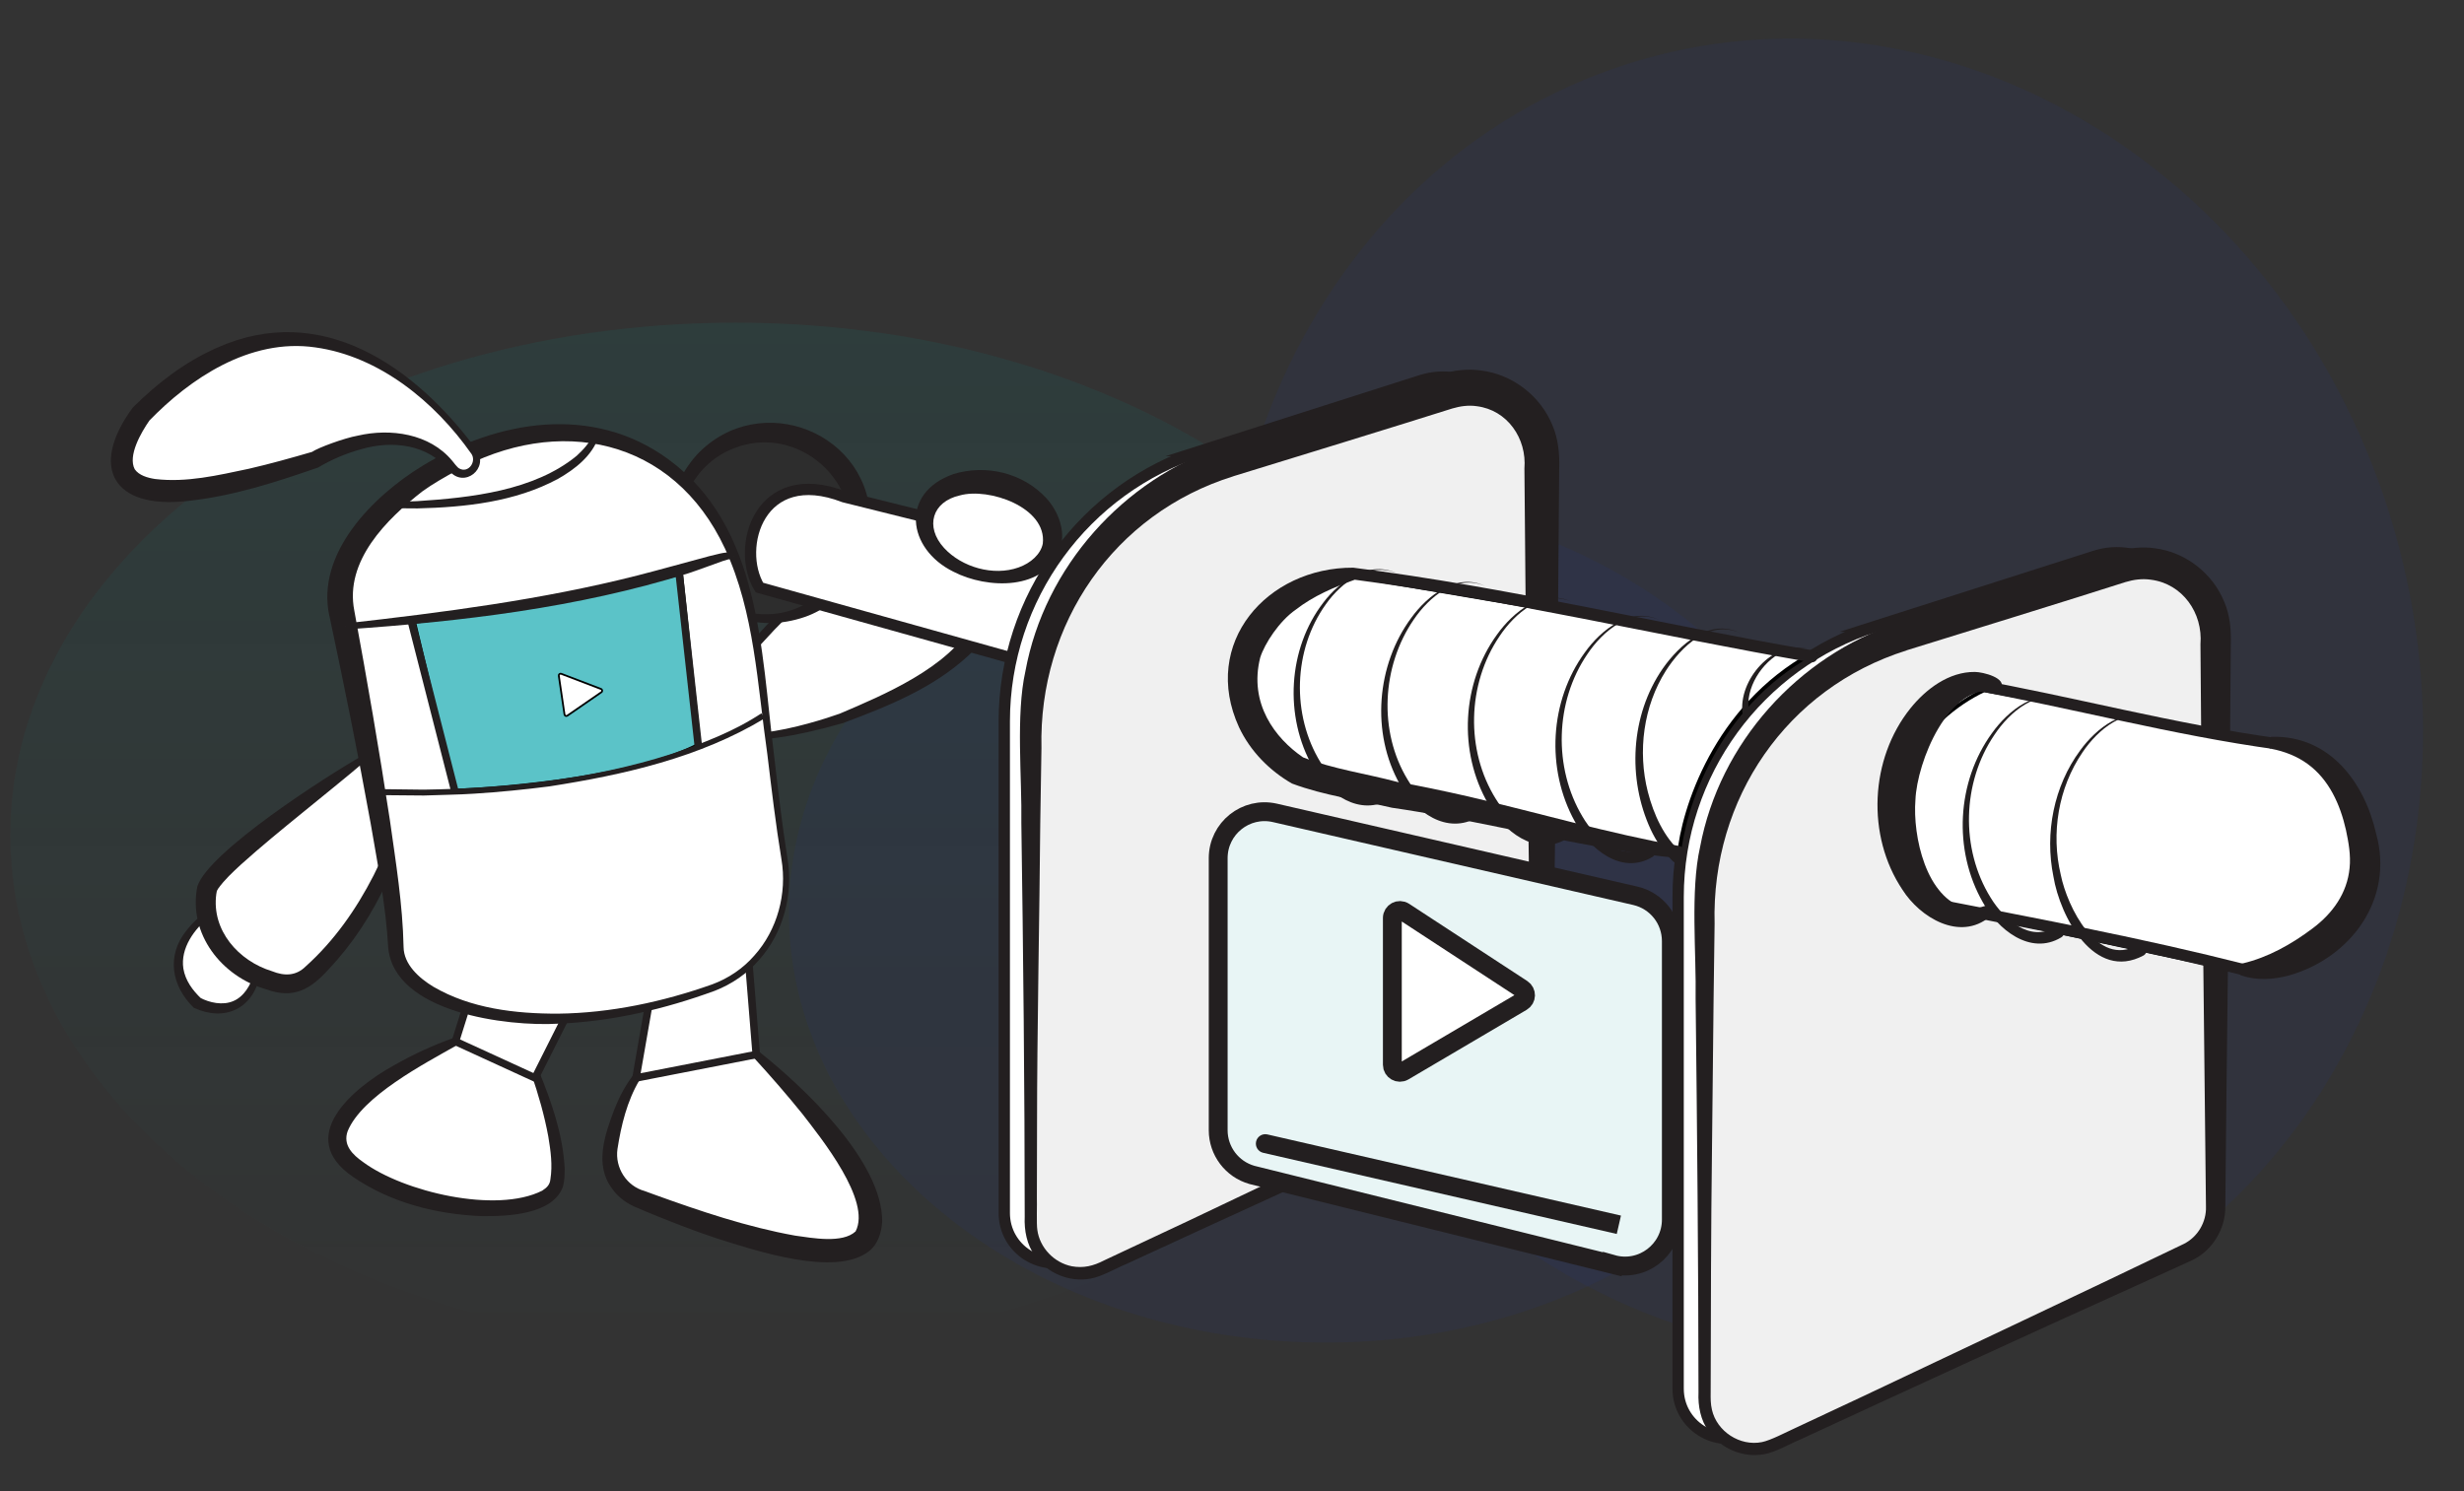<svg width="304" height="184" viewBox="0 0 304 184" fill="none" xmlns="http://www.w3.org/2000/svg">
<rect x="0" y="0" width="304" height="184" fill="#333333" stroke="none"/>
<path opacity="0.1" d="M90.755 166.275C140.176 166.275 180.239 137.966 180.239 103.045C180.239 68.123 140.176 39.814 90.755 39.814C41.335 39.814 1.271 68.123 1.271 103.045C1.271 137.966 41.335 166.275 90.755 166.275Z" fill="url(#paint0_linear_336_5039)"/>
<path opacity="0.05" d="M97.364 111.158C96.39 140.021 124.79 164.404 160.798 165.619C196.805 166.835 226.785 144.422 227.759 115.559C228.733 86.696 200.333 62.312 164.325 61.097C128.318 59.882 98.338 82.295 97.364 111.158Z" fill="#122AF5"/>
<path opacity="0.05" d="M252.678 162.665C290.569 148.12 308.854 101.969 293.519 59.584C278.184 17.199 235.036 -5.371 197.146 9.174C159.255 23.719 140.97 69.87 156.305 112.255C171.64 154.641 214.788 177.21 252.678 162.665Z" fill="#122AF5"/>
<path d="M103.79 88.645C103.79 88.645 75.956 98.118 94.713 77.809C113.476 57.5 120.278 71.031 120.278 71.031C120.278 71.031 128.725 79.158 103.79 88.645Z" fill="white"/>
<path d="M103.998 89.226C78.453 96.515 87.971 82.612 100.233 71.636C104.974 67.518 112.371 63.251 118.38 67.389C119.565 68.222 120.58 69.245 121.313 70.51L121.081 70.197C124.182 73.601 122.493 78.186 119.465 80.905C115.081 84.949 109.487 87.177 103.998 89.226ZM103.582 88.07C109.051 85.748 117.023 82.374 119.976 77.01C120.645 75.67 120.803 74.241 120.189 72.926C119.976 72.415 119.56 71.984 119.243 71.552C114.893 64.159 106.183 68.441 101.05 72.638C99.098 74.182 97.275 75.903 95.541 77.714C93.029 80.419 90.329 83.197 88.907 86.631C86.425 93.677 100.629 89.122 103.577 88.07H103.582Z" fill="#231F20"/>
<path d="M94.717 76.33C101.044 76.33 106.173 71.193 106.173 64.856C106.173 58.52 101.044 53.383 94.717 53.383C88.39 53.383 83.261 58.52 83.261 64.856C83.261 71.193 88.39 76.33 94.717 76.33Z" fill="#2D2D2D"/>
<path d="M104.945 64.856C104.668 57.766 97.45 52.729 90.741 55.243C85.245 57.215 82.406 63.623 84.603 69.053C86.154 73.113 90.368 75.959 94.717 75.784C100.448 75.733 105.231 70.46 104.945 64.856ZM107.398 64.856C107.329 69.806 104.003 74.452 99.368 76.104C87.02 80.399 77.226 65.927 85.979 56.108C93.748 47.879 107.696 53.371 107.398 64.856Z" fill="#231F20"/>
<path d="M136.147 69.274L104.142 61.305C93.692 57.274 90.706 67.575 93.692 72.501L128.775 82.309C128.775 82.309 130.023 72.123 136.152 69.274H136.147Z" fill="white" stroke="#231F20" stroke-width="1.395" stroke-miterlimit="10"/>
<path d="M231.419 77.268L258.45 68.634C264.212 66.793 270.093 71.1 270.093 77.154V147.701C270.093 150.088 268.71 152.256 266.55 153.263L215.748 176.916C211.691 178.807 207.043 175.84 207.043 171.354V110.681C207.043 95.418 216.903 81.907 231.424 77.268H231.419Z" fill="white" stroke="#231F20" stroke-width="1.395" stroke-miterlimit="10"/>
<path d="M148.28 55.595L175.311 46.961C181.073 45.12 186.954 49.427 186.954 55.48V126.028C186.954 128.414 185.571 130.583 183.411 131.59L132.609 155.243C128.552 157.134 123.905 154.166 123.905 149.681V89.007C123.905 73.745 133.764 60.234 148.285 55.595H148.28Z" fill="white" stroke="#231F20" stroke-width="1.395" stroke-miterlimit="10"/>
<path d="M234.689 78.568L261.72 69.934C267.482 68.094 273.363 72.4 273.363 78.454V148.996C273.363 151.383 271.98 153.551 269.82 154.558L219.018 178.211C214.961 180.102 210.313 177.135 210.313 172.649V111.976C210.313 96.713 220.173 83.202 234.694 78.563L234.689 78.568Z" fill="#F0F0F0"/>
<path d="M234.149 76.876C240.233 74.881 255.096 69.964 261.046 68.084C262.592 67.617 264.291 67.414 265.896 67.662C269.647 68.138 272.971 70.733 274.403 74.221C275.126 75.874 275.29 77.719 275.23 79.496L275.156 88.75C275.111 103.129 274.671 134.274 274.552 148.887C274.596 151.621 272.936 154.35 270.439 155.511L268.314 156.484L264.108 158.394C251.955 163.862 234.149 172.059 222.1 177.631C220.827 178.147 219.103 179.189 217.656 179.442C215.08 179.913 212.345 178.782 210.834 176.643C209.808 175.279 209.481 173.478 209.555 171.821C209.546 156.652 209.382 138.522 209.199 123.249C209.303 117.717 208.53 109.907 209.749 104.523C212.147 91.697 221.808 80.96 234.149 76.886V76.876ZM235.224 80.26C220.445 84.909 211.126 98.564 211.542 113.99L211.418 123.244L211.22 141.747C211.091 151.477 211.081 162.051 211.057 171.816C211.047 172.57 211.047 173.23 211.21 173.939C211.81 176.634 214.668 178.489 217.373 177.948C218.458 177.735 220.361 176.723 221.446 176.232L229.814 172.312C241.065 166.978 258.272 158.875 269.439 153.487C271.143 152.633 272.233 150.802 272.164 148.882C272.134 147.106 271.752 110.026 271.708 107.247C271.653 101.194 271.534 85.361 271.485 79.491C271.802 75.645 269.28 72.028 265.361 71.532C264.306 71.378 263.251 71.517 262.23 71.825C256.359 73.715 241.298 78.369 235.219 80.25L235.224 80.26Z" fill="#231F20"/>
<path d="M151.55 56.895L178.581 48.261C184.343 46.42 190.223 50.727 190.223 56.781V127.328C190.223 129.714 188.841 131.883 186.681 132.89L135.879 156.543C131.822 158.434 127.174 155.466 127.174 150.981V90.308C127.174 75.045 137.034 61.534 151.555 56.895H151.55Z" fill="#F0F0F0"/>
<path d="M150.955 55.014C157.039 53.005 171.892 48.068 177.833 46.162C179.413 45.671 181.152 45.472 182.797 45.726C186.632 46.222 190.05 48.861 191.521 52.444C192.255 54.126 192.433 56.016 192.369 57.822L192.294 67.076C192.215 81.456 191.71 112.601 191.546 127.214C191.586 129.992 189.892 132.766 187.355 133.942L185.225 134.91L181.013 136.81C168.845 142.243 151.02 150.4 138.971 155.968C137.692 156.484 135.973 157.526 134.522 157.779C131.945 158.25 129.201 157.114 127.7 154.97C126.679 153.606 126.352 151.805 126.426 150.147C126.426 134.979 126.238 116.848 126.01 101.576C126.104 96.034 125.307 88.224 126.511 82.825C128.874 69.949 138.584 59.127 150.955 55.024V55.014ZM152.154 58.775C137.425 63.365 128.121 76.96 128.492 92.312L128.344 101.566C128.254 112.437 127.947 127.844 127.947 138.571L127.927 147.825C127.962 148.505 127.863 151.021 127.982 151.765C128.279 153.973 130.063 155.819 132.238 156.25C133.675 156.508 134.883 156.221 136.221 155.526L138.312 154.543L146.675 150.619C157.921 145.275 175.103 137.118 186.255 131.709C187.92 130.871 188.97 129.084 188.901 127.209C188.861 125.432 188.4 88.353 188.346 85.574C188.276 79.521 188.118 63.687 188.078 57.818C188.385 54.111 185.983 50.593 182.192 50.122C181.177 49.973 180.161 50.117 179.18 50.405C173.304 52.27 158.233 56.905 152.149 58.77L152.154 58.775Z" fill="#231F20"/>
<path d="M129.749 67.364C130.542 64.317 127.7 60.938 123.403 59.817C119.105 58.696 114.979 60.257 114.187 63.304C113.394 66.351 116.235 69.73 120.533 70.851C124.83 71.972 128.957 70.411 129.749 67.364Z" fill="white"/>
<path d="M128.656 67.076C129.181 62.606 121.987 60.125 118.42 61.132C115.007 61.896 114.085 64.997 116.473 67.612C118.663 69.999 122.572 71.12 125.654 70.024C127.184 69.488 128.408 68.371 128.656 67.076ZM130.836 67.647C128.958 72.941 121.789 72.698 117.632 70.545C111.895 67.716 111.023 60.804 117.647 58.492C121.67 57.267 126.194 58.348 129.082 61.459C130.543 63.067 131.495 65.439 130.836 67.647Z" fill="#231F20"/>
<path d="M198.922 156.007L154.457 144.977C151.995 144.277 150.296 142.025 150.296 139.464V105.893C150.296 102.211 153.714 99.482 157.301 100.306L201.766 110.537C204.367 111.137 206.205 113.45 206.205 116.124V150.49C206.205 154.29 202.579 157.039 198.922 156.002V156.007Z" fill="#E8F5F5" stroke="#231F20" stroke-width="2.326" stroke-miterlimit="10"/>
<path d="M173.222 112.5C172.603 112.096 171.783 112.539 171.783 113.279V131.387C171.783 132.106 172.565 132.553 173.185 132.188L187.757 123.608C188.352 123.257 188.372 122.405 187.794 122.027L173.222 112.5Z" fill="white" stroke="#231F20" stroke-width="2.326" stroke-miterlimit="10"/>
<path d="M156.367 139.983C155.741 139.84 155.117 140.231 154.974 140.857C154.83 141.483 155.221 142.106 155.847 142.25L156.367 139.983ZM155.847 142.25L199.47 152.263L199.99 149.996L156.367 139.983L155.847 142.25Z" fill="#231F20"/>
<path d="M166.522 71.021L223.497 80.697C211.606 87.246 207.643 99.965 207.147 105.506L160.081 95.83C146.209 81.739 158.595 73.419 166.522 71.021Z" fill="white" stroke="black" stroke-width="0.465"/>
<path d="M240.837 112.204C227.956 98.112 238.112 88.305 244.801 85.162L285.426 92.605C299.695 109.475 285.591 117.828 276.756 119.895L240.837 112.204Z" fill="white" stroke="black" stroke-width="0.465"/>
<path d="M223.393 81.714C204.527 78.439 185.903 74.013 166.988 71.512H167.206C164.59 72.45 162.028 73.546 159.873 75.224C157.852 76.618 156.019 79.416 155.479 81.148C154.057 86.8 157.312 91.102 160.765 93.453C164.491 94.907 168.499 95.443 172.432 96.495C174.662 96.857 178.432 97.661 181.137 98.276C189.842 100.306 198.408 102.826 207.202 104.399C208.094 104.558 207.97 105.947 206.999 105.873C204.006 105.59 201.029 105.163 198.076 104.652C189.267 103.119 180.577 100.946 171.739 99.671C167.666 98.723 163.415 98.187 159.397 96.683C156.638 95.096 154.265 92.709 152.863 89.732C148.126 79.367 156.316 69.999 166.958 70.048C186.052 72.46 204.764 77.01 223.641 80.255C224.552 80.433 224.413 81.853 223.388 81.724L223.393 81.714Z" fill="#231F20"/>
<path d="M172.408 70.773C168.999 69.23 165.476 71.85 163.574 74.569C159.546 80.19 159.318 88.219 162.93 94.079C164.515 96.718 167.795 99.244 170.768 97.309C171.114 97.09 171.575 97.2 171.793 97.547C172.016 97.904 171.897 98.376 171.536 98.584C167.78 100.846 163.797 97.969 161.979 94.659C158.407 88.417 158.882 80.032 163.277 74.345C165.308 71.646 168.999 69.086 172.408 70.773Z" fill="#231F20"/>
<path d="M182.336 100.822C178.526 103.109 174.528 100.147 172.72 96.793C169.128 90.437 169.816 82.041 174.127 76.226C176.113 73.492 179.73 70.624 183.213 72.311C179.73 70.768 176.287 73.69 174.429 76.444C170.475 82.19 170.039 90.243 173.676 96.217C175.256 98.891 178.551 101.496 181.563 99.546C182.41 99.02 183.188 100.306 182.336 100.817V100.822Z" fill="#231F20"/>
<path d="M193.885 74.251C190.337 72.688 186.859 75.705 185.002 78.513C181.003 84.403 180.795 92.595 184.561 98.604C186.181 101.243 189.441 104.161 192.542 102.221C192.894 102.008 193.35 102.117 193.563 102.469C193.781 102.826 193.662 103.293 193.3 103.501C189.47 105.803 185.403 102.469 183.609 99.184C179.879 92.744 180.349 84.274 184.699 78.3C186.686 75.511 190.337 72.544 193.885 74.251Z" fill="#231F20"/>
<path d="M203.868 105.744C200.023 108.066 196.01 104.662 194.286 101.348C190.709 94.868 191.185 86.462 195.53 80.513C197.511 77.734 201.163 74.792 204.695 76.494C201.163 74.936 197.695 77.933 195.837 80.726C191.839 86.591 191.63 94.734 195.252 100.782C196.808 103.437 200.003 106.414 203.1 104.469C203.947 103.943 204.725 105.228 203.873 105.739L203.868 105.744Z" fill="#231F20"/>
<path d="M245.494 113.117C241.788 116.198 236.879 113.201 234.718 109.788C230.25 103.119 230.696 93.637 235.709 87.395C237.587 85.058 240.431 82.875 243.656 82.914C244.632 82.914 247.699 83.664 246.842 85.003C246.663 85.237 246.381 85.336 246.113 85.291C240.376 84.353 236.512 94.044 236.319 98.693C235.967 103.154 237.627 110.894 242.581 112.08C243.26 112.194 244.018 112.095 244.771 111.827C245.554 111.549 246.133 112.596 245.499 113.117H245.494Z" fill="#231F20"/>
<path d="M254.942 86.418C251.4 84.855 247.922 87.866 246.064 90.675C242.066 96.559 241.858 104.742 245.593 110.76C247.198 113.405 250.448 116.332 253.545 114.392C253.897 114.179 254.353 114.288 254.566 114.64C254.784 114.998 254.665 115.464 254.303 115.672C250.468 117.975 246.416 114.63 244.637 111.341C240.941 104.89 241.412 96.435 245.762 90.466C247.748 87.678 251.4 84.716 254.942 86.422V86.418Z" fill="#231F20"/>
<path d="M238.563 111.559C251.88 114.154 263.939 116.377 277.093 119.721Z" fill="white"/>
<path d="M238.563 111.559C251.88 114.154 263.939 116.377 277.093 119.721" stroke="#231F20" stroke-width="1.395" stroke-miterlimit="10" stroke-linecap="round"/>
<path d="M281.037 91.796C267.918 90 255.859 86.68 242.839 84.353Z" fill="white"/>
<path d="M281.037 91.796C267.918 90 255.859 86.68 242.839 84.353" stroke="#231F20" stroke-width="1.395" stroke-miterlimit="10" stroke-linecap="round"/>
<path d="M280.294 91.657C287.026 92.198 290.42 97.458 291.594 104.121C292.08 106.875 291.773 109.842 289.9 112.69C287.363 116.546 281.205 120.059 276.617 119.627" fill="white"/>
<path d="M280.353 90.913C287.413 90.769 291.723 96.51 293.165 102.891C295.394 110.894 290.088 118.168 282.444 120.356C280.541 120.872 278.436 121.021 276.543 120.366C276.147 120.227 275.934 119.791 276.077 119.389C276.176 119.111 276.414 118.932 276.682 118.883C279.857 118.129 282.721 116.506 285.302 114.571C287.809 112.705 289.588 110.2 289.885 107.108C290.049 105.545 289.766 103.963 289.434 102.405C288.726 99.269 287.348 96.187 284.713 94.272C283.435 93.339 281.889 92.714 280.219 92.397C279.352 92.233 279.461 90.928 280.343 90.913H280.353Z" fill="#231F20"/>
<path d="M214.995 88.055C214.42 83.937 218.751 78.915 223.021 80.052C221.981 79.858 220.906 79.987 219.964 80.419C217.363 81.654 215.258 84.969 215.783 87.847C215.956 88.397 215.119 88.626 214.995 88.06V88.055Z" fill="#231F20"/>
<path d="M214.633 78.087C210.888 76.434 207.405 79.823 205.527 82.766C202.753 87.152 202.035 92.714 203.303 97.706C204.031 100.534 205.304 103.313 207.405 105.178C207.712 105.451 207.742 105.922 207.47 106.23C207.192 106.548 206.702 106.567 206.399 106.275C205.23 105.148 204.343 103.799 203.67 102.38C200.746 96.073 201.168 88.253 205.136 82.508C207.172 79.585 210.883 76.251 214.629 78.082L214.633 78.087Z" fill="#231F20"/>
<path d="M264.454 117.905C258.385 121.145 254.154 113.092 253.342 108.145C252.257 102.801 253.396 97.001 256.632 92.615C258.618 89.861 262.25 86.963 265.752 88.655C262.25 87.107 258.792 90.059 256.934 92.833C253.936 97.229 253.03 102.821 254.253 107.957C255.051 111.906 258.772 119.429 263.687 116.635C264.534 116.109 265.316 117.394 264.459 117.905H264.454Z" fill="#231F20"/>
<path d="M56.193 128.509C56.193 128.509 35.316 137.41 43.515 143.821C51.715 150.232 67.777 150.589 68.698 145.959C69.62 141.33 66.013 132.329 66.013 132.329" fill="white"/>
<path d="M56.392 128.965C52.339 131.258 44.655 135.267 42.891 139.583C42.282 141.29 43.495 142.481 44.823 143.409C49.792 147.071 61.227 149.785 66.895 146.922C67.519 146.52 67.841 146.158 67.906 145.518C68.183 143.771 67.945 142.02 67.648 140.248C67.172 137.638 66.419 135.043 65.557 132.513L66.479 132.146C68.044 135.976 69.431 139.936 69.669 144.124C69.659 144.888 69.669 145.622 69.466 146.386C68.233 149.929 62.52 150.083 59.458 150.063C53.85 149.835 48.247 148.435 43.55 145.215C36.381 140.323 43.446 134.324 48.529 131.496C50.932 130.131 53.409 128.975 56.005 128.057L56.392 128.97V128.965Z" fill="#231F20"/>
<path d="M93.302 130.121C93.302 130.121 109.824 144.957 107.099 152.162C104.994 157.729 86.791 151.12 78.642 147.835C76.219 146.857 74.802 144.203 75.307 141.543C75.813 138.884 76.754 135.535 78.473 133.019" fill="white"/>
<path d="M93.633 129.754C99.138 134.111 108.923 143.32 108.838 150.767C108.759 152.097 108.308 153.546 107.208 154.395C103.052 157.645 93.093 154.266 88.496 152.832C85.533 151.849 82.635 150.713 79.766 149.527L78.696 149.07C77.443 148.589 76.263 147.766 75.505 146.649C73.306 143.722 74.629 139.995 75.783 136.929C76.363 135.45 77.101 134.016 78.072 132.731L78.889 133.292C77.368 135.852 76.635 138.854 76.179 141.796C75.857 144.104 77.314 146.366 79.538 146.967L80.618 147.364C86.311 149.423 92.172 151.407 98.102 152.469C100.247 152.767 103.943 153.457 105.559 151.948C107.54 148.167 101.328 140.472 98.984 137.435C97.072 135.068 95.05 132.746 92.98 130.488L93.643 129.749L93.633 129.754Z" fill="#231F20"/>
<path d="M80.192 123.12L78.468 133.014L93.302 130.121L92.286 117.573L80.192 123.12Z" fill="white" stroke="#231F20" stroke-width="0.93" stroke-miterlimit="10"/>
<path d="M58.69 120.55L56.193 128.509L66.018 133.014L72.493 120.143L58.69 120.55Z" fill="white" stroke="#231F20" stroke-width="0.93" stroke-miterlimit="10"/>
<path d="M25.675 112.785C25.675 112.785 18.367 117.865 24.337 123.755C24.337 123.755 29.911 126.693 31.699 120.292" fill="white"/>
<path d="M25.888 113.087C23.99 114.611 22.241 116.977 22.623 119.513C22.866 120.986 23.757 122.207 24.847 123.234L24.679 123.11C25.858 123.74 27.463 124.078 28.746 123.542C30.109 122.991 30.906 121.567 31.347 120.188L32.061 120.386C31.204 124.509 27.686 126.102 23.911 124.351C21.131 121.656 20.502 117.89 23.029 114.789C23.728 113.896 24.525 113.132 25.462 112.477L25.888 113.087Z" fill="#231F20"/>
<path d="M44.922 93.558C44.922 93.558 26.259 106.483 25.541 109.693C24.877 112.661 25.997 119.18 34.285 121.284C35.657 121.632 37.139 121.259 38.234 120.287C41.246 117.617 47.295 110.998 50.347 98.872C50.347 98.872 52.413 91.707 44.922 93.558Z" fill="white"/>
<path d="M45.076 93.9C42.98 95.716 39.547 98.45 37.352 100.256C34.761 102.365 32.165 104.483 29.722 106.687C28.716 107.619 27.706 108.547 26.918 109.649L26.819 109.822C26.804 109.847 26.779 109.887 26.774 109.902C26.774 109.927 26.764 109.946 26.75 109.961C26.74 109.986 26.735 110.041 26.73 110.075L26.685 110.324C26.081 114.799 29.43 118.585 33.572 119.845C35.063 120.446 36.51 120.446 37.709 119.255C41.211 116.114 43.941 112.224 46.091 108.026C47.568 105.079 48.747 101.988 49.673 98.777C50.753 94.793 49.128 93.086 45.081 93.9H45.076ZM44.769 93.22C49.579 91.702 52.091 94.327 50.981 99.135C50.228 102.454 49.163 105.729 47.731 108.825C45.943 112.715 43.56 116.407 40.602 119.543C38.348 122.058 36.237 123.329 32.839 122.073C27.359 120.515 23.197 115.251 24.342 109.401C25.674 105.124 40.394 95.686 44.764 93.22H44.769Z" fill="#231F20"/>
<path d="M42.177 75.68C42.177 75.68 48.876 108.989 48.841 116.823C48.811 123.616 65.284 130.047 87.901 121.924C94.153 119.677 97.929 112.948 96.794 106.061C95.362 97.353 94.391 85.177 92.88 76.747C90.988 66.158 85.677 57.629 76.442 54.533C70.174 52.429 62.029 52.736 51.997 59.093C51.997 59.093 40.141 66.729 42.172 75.68H42.177Z" fill="white"/>
<path d="M56.04 97.567L51.086 76.727C64.76 75.139 78.747 72.096 84.032 70.773L86.261 91.861C78.731 95.83 62.976 97.319 56.04 97.567Z" fill="#5BC3C8" stroke="black" stroke-width="0.465"/>
<path d="M69.647 88.161L68.944 83.383C68.919 83.215 69.084 83.082 69.242 83.143L74.153 85.018C74.32 85.082 74.347 85.307 74.2 85.409L69.993 88.312C69.858 88.406 69.671 88.325 69.647 88.161Z" fill="white" stroke="black" stroke-width="0.222"/>
<path d="M43.713 75.347C45.304 83.991 46.795 92.57 48.108 101.233C48.831 106.384 49.683 111.589 49.792 116.848C49.817 119.007 51.695 120.689 53.483 121.765C58.081 124.445 63.56 125.095 68.876 125.08C75.342 125.001 81.797 123.621 87.891 121.458C89.863 120.724 91.676 119.513 93.064 117.91C95.917 114.744 97.121 110.234 96.413 106.041C95.704 101.72 95.194 97.383 94.669 93.046C93.44 84.517 93.108 75.596 89.442 67.681C83.061 53.992 68.842 51.114 56.169 58.15C54.836 58.894 53.384 59.713 52.146 60.606C47.682 64.064 42.509 69.23 43.713 75.343V75.347ZM40.637 76.007C38.942 68.272 46.057 61.196 52.061 57.52C61.356 51.833 73.117 49.849 82.422 56.646C93.851 64.977 93.871 80.22 95.471 92.952C95.977 97.284 96.467 101.62 97.156 105.917C97.884 110.333 96.665 115.077 93.663 118.436C92.197 120.133 90.289 121.438 88.193 122.257C82.001 124.524 75.53 126.043 68.911 126.315C62.594 126.698 48.559 124.976 47.89 116.853C47.607 111.753 46.602 106.701 45.735 101.625C44.189 93.066 42.445 84.482 40.642 76.002L40.637 76.007Z" fill="#231F20"/>
<path d="M90.591 68.679C89.368 67.592 79.964 74.112 42.629 77.298Z" fill="white"/>
<path d="M90.344 68.957C90.111 68.947 89.541 69.096 89.229 69.21C87.802 69.711 86.37 70.262 84.924 70.743C71.25 75.015 56.902 76.692 42.663 77.67L42.599 76.93C54.618 75.581 66.939 73.988 78.656 71.006C81.495 70.277 84.626 69.398 87.475 68.634C88.387 68.431 89.298 68.113 90.26 68.158C90.463 68.183 90.671 68.257 90.839 68.401L90.349 68.957H90.344Z" fill="#231F20"/>
<path d="M94.362 88.63C86.321 93.498 76.967 95.602 67.786 97.036C64.814 97.418 61.504 97.75 58.507 97.934C56.728 98.063 54.097 98.088 52.299 98.162L46.086 98.108L46.111 97.363L52.294 97.438C62.535 97.284 72.974 96.177 82.763 93.056C86.618 91.761 90.547 90.263 93.936 88.02L94.367 88.626L94.362 88.63Z" fill="#231F20"/>
<path d="M73.871 53.858C73.058 56.259 70.957 57.882 68.847 59.088C63.551 61.936 57.422 62.591 51.511 62.735L47.969 62.71L47.974 61.965L51.482 61.837C58.061 61.415 65.889 60.566 71.146 56.245C71.928 55.525 72.761 54.637 73.152 53.669L73.871 53.858Z" fill="#231F20"/>
<path d="M58.472 55.733C54.39 50.062 37.872 30.428 17.406 51.094C17.406 51.094 4.475 67.959 38.809 56.751C38.809 56.751 49.916 50.206 55.886 57.812C56.436 58.512 57.397 58.666 58.106 58.145C58.859 57.589 59.022 56.498 58.472 55.733Z" fill="white"/>
<path d="M58.14 55.972C53.632 49.566 46.785 43.959 38.903 42.867C30.773 41.687 23.366 46.802 18.436 51.888C17.386 53.397 15.751 56.245 16.623 57.902C17.138 58.651 18.189 58.964 19.15 59.108C23.024 59.569 26.869 58.651 30.703 57.842C33.255 57.257 35.989 56.493 38.492 55.763C39.249 55.247 42.44 54.061 44.154 53.754C48.182 52.821 52.998 53.501 55.782 56.845C55.941 57.033 56.426 57.703 56.664 57.807C57.779 58.443 58.844 56.954 58.14 55.967V55.972ZM58.799 55.495C60.385 57.778 57.283 60.308 55.445 58.115C52.809 54.811 48.415 54.3 44.551 55.431C42.722 55.932 40.855 56.721 39.249 57.688C33.988 59.514 28.727 61.226 23.113 61.822C14.052 62.849 10.911 57.753 16.375 50.3C19.387 47.303 22.801 44.664 26.715 42.937C39.695 37.097 51.209 45.249 58.799 55.49V55.495Z" fill="#231F20"/>
<path d="M50.714 76.514L56.139 97.71" stroke="#231F20" stroke-width="0.93" stroke-miterlimit="10"/>
<path d="M86.172 92.213L83.754 70.381" stroke="#231F20" stroke-width="0.93" stroke-miterlimit="10"/>
<defs>
<linearGradient id="paint0_linear_336_5039" x1="90.755" y1="39.814" x2="90.755" y2="166.275" gradientUnits="userSpaceOnUse">
<stop stop-color="#009490"/>
<stop offset="1" stop-color="#009490" stop-opacity="0"/>
</linearGradient>
</defs>
</svg>

